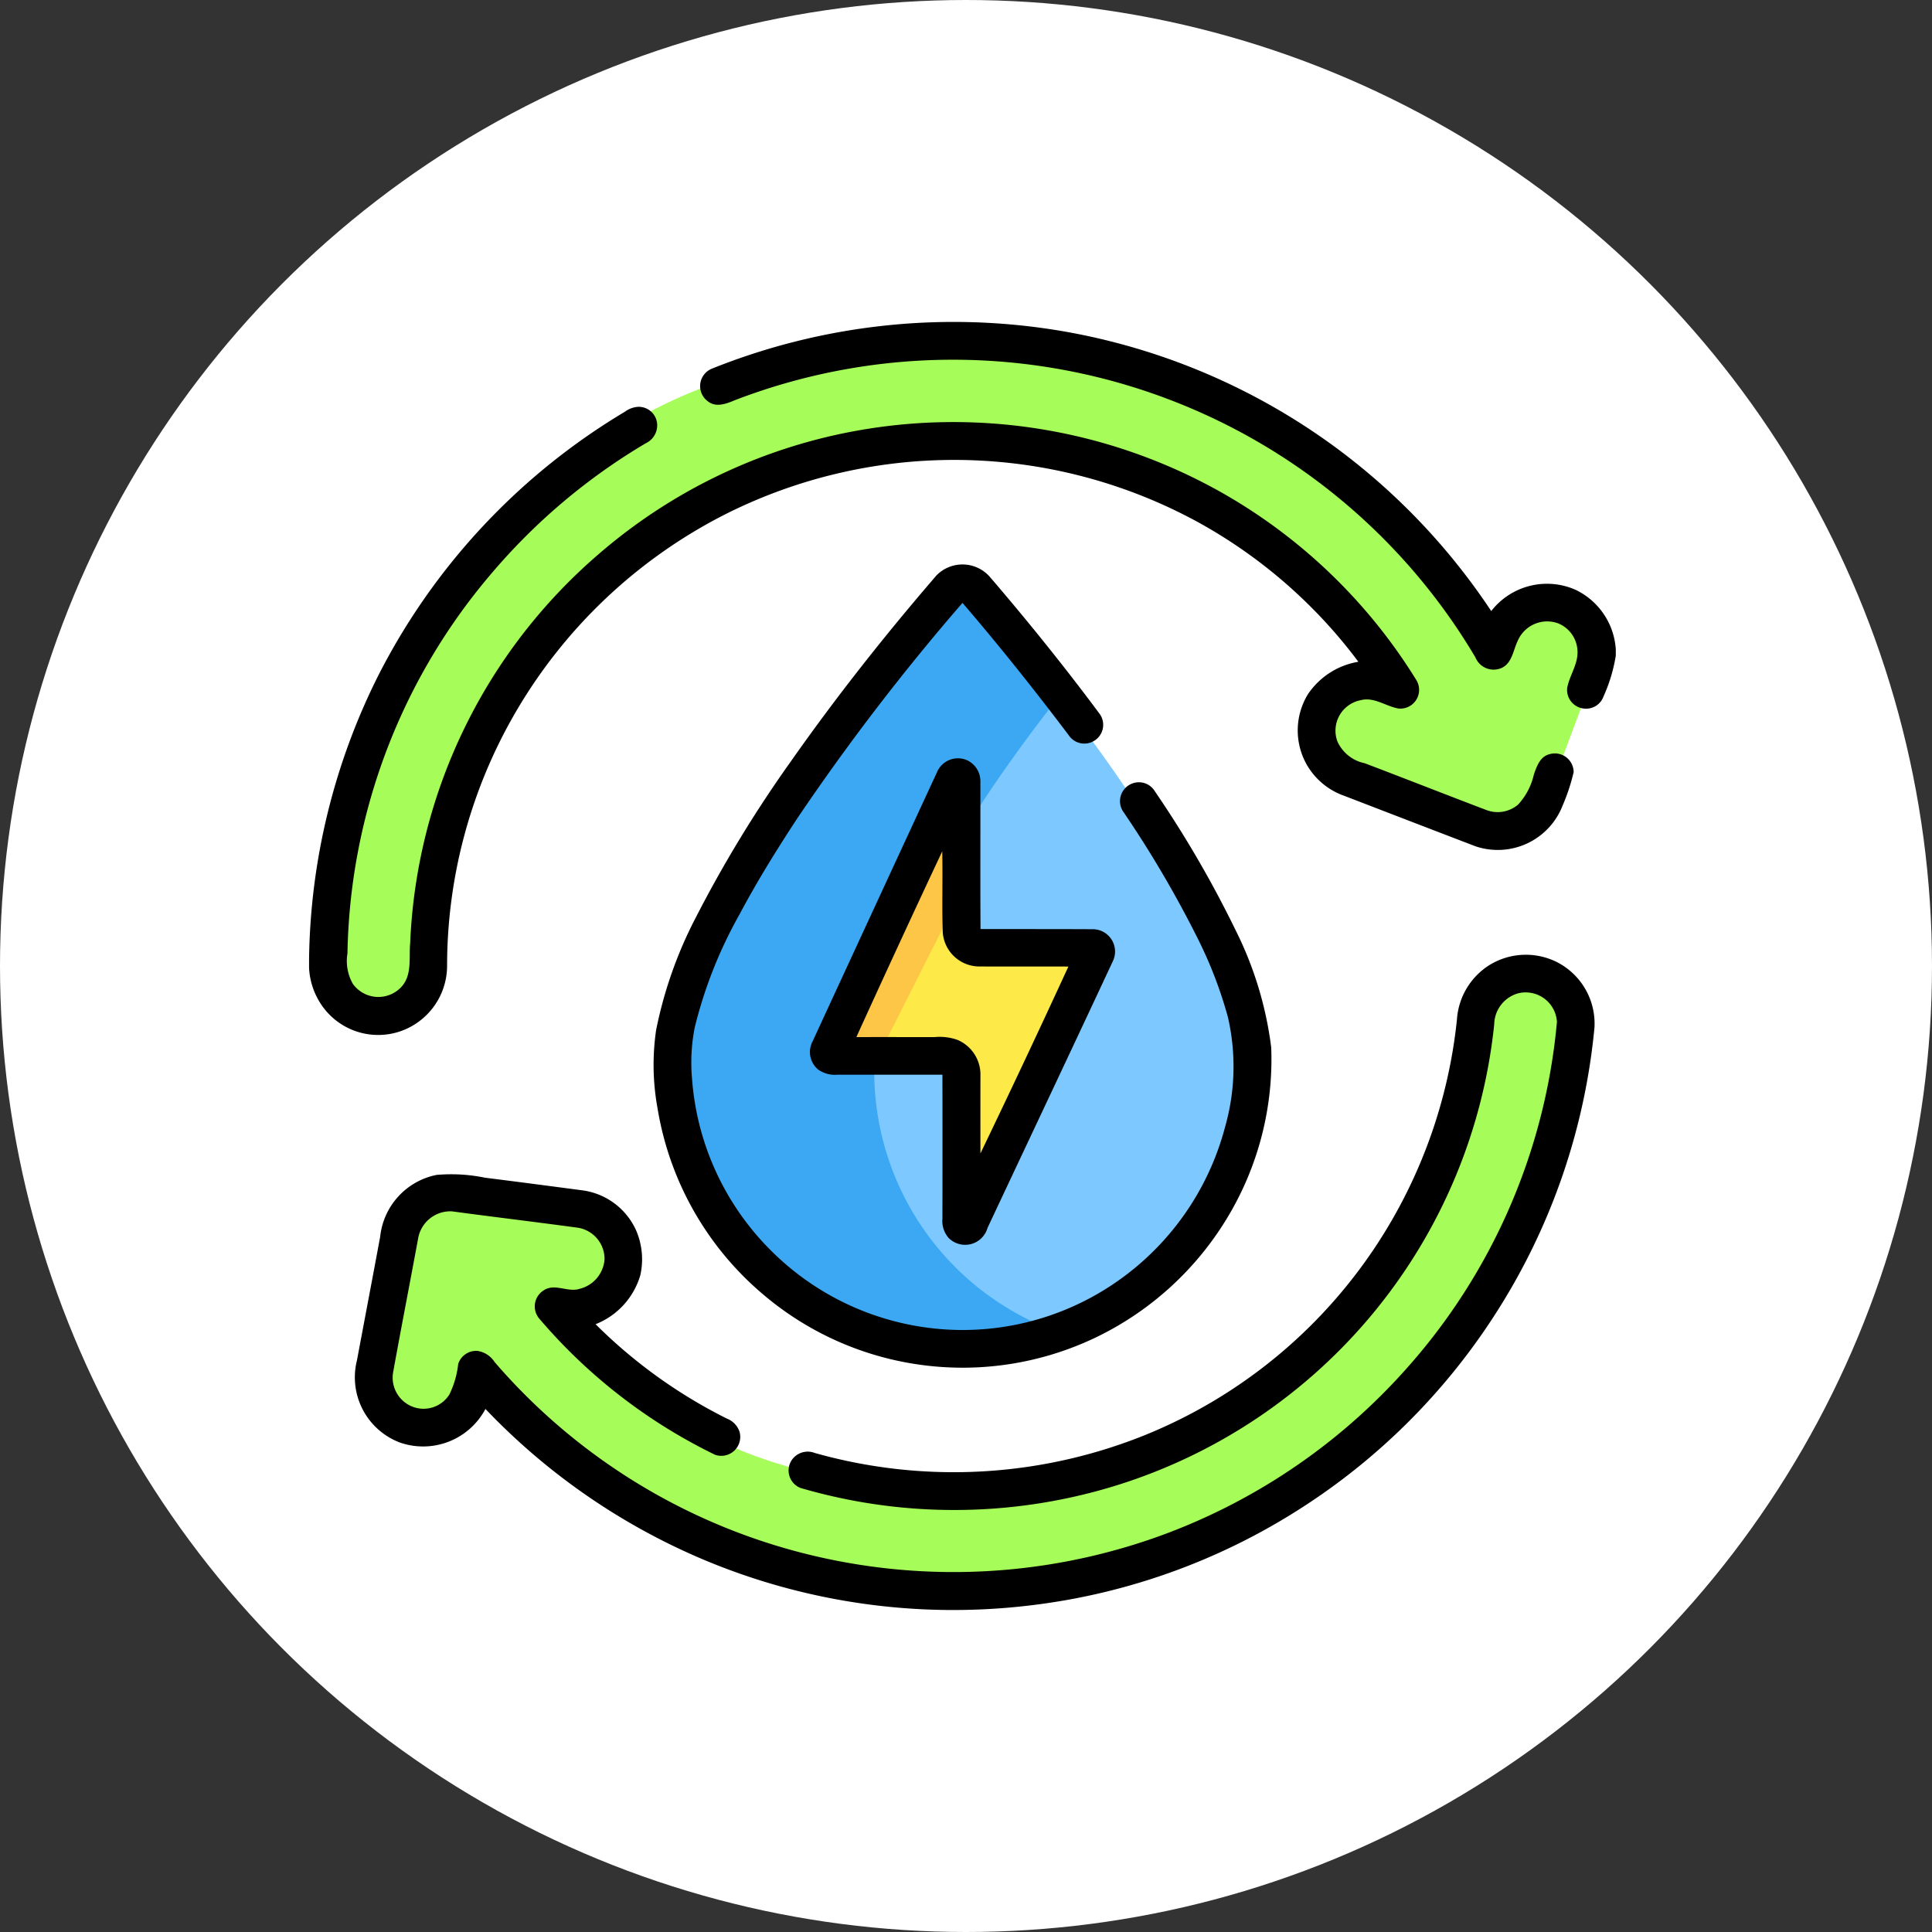 <svg xmlns="http://www.w3.org/2000/svg" width="150" height="150" viewBox="0 0 150 150">
  <rect x="0" y="0" width="150" height="150" fill="#333333" stroke="none"/>
  <g id="t3-ic8" transform="translate(-300.5 -2224)">
    <circle id="Ellipse_4382" data-name="Ellipse 4382" cx="75" cy="75" r="75" transform="translate(300.5 2224)" fill="#fff"/>
    <g id="Group_97104" data-name="Group 97104" transform="translate(130.5 3432.186)">
      <path id="Path_151871" data-name="Path 151871" d="M244.193-892.256s3.333,4.076,14.744,6c0,0,29.839,5.888,43.71-21.853,0,0,3.708-8.318,4.628-14.463,0,0,4.287-6.371,7.359.776,0,0-.891,17.847-11.69,28.151,0,0-21.782,22.478-48.787,14.112,0,0-15.4-5.79-24.075-14.112l-2.732,2.774-3.567-.2L222-892.653l1.713-14.048,3.241-2.2,12.427,1.783,1.444,3.963-1.189,2.774-2.378.793,1.868,3.089Z" transform="translate(-22.452 -206.877)" fill="#a6fc58"/>
      <path id="Path_151872" data-name="Path 151872" d="M224.562-1169.87s2.774-2.774,11.1-5.35c0,0,18.032-6.737,32.695.793,0,0,18.428,7.331,24.174,20.013l3.765-2.972,5.152,1.981-.793,4.954-2.972,7.926s-1.387,4.161-6.935,2.179l-7.53-2.774s-8.719-4.557.991-8.124l-.2-2.18a43.032,43.032,0,0,0-19.617-14.267c-12.682-4.359-31.7-1.783-41.413,9.511s-11.323,20.259-11.323,20.259,1.019,12.832-4.925,12.634-2.576-15.654-2.576-15.654S209.7-1161.151,224.562-1169.87Z" transform="translate(-7.379 -4.164)" fill="#a6fc58"/>
      <path id="Path_151873" data-name="Path 151873" d="M381.187-1043.688c0,11.846-9.891,21.449-22.094,21.449S337-1031.842,337-1043.688c0-15.356,22.094-38.312,22.094-38.312S381.187-1059.044,381.187-1043.688Z" transform="translate(-114.665 -81.136)" fill="#7dc9ff"/>
      <path id="Path_151874" data-name="Path 151874" d="M366.868-1023.6a22.638,22.638,0,0,1-7.77,1.364c-12.2,0-22.093-9.6-22.093-21.448,0-15.356,22.093-38.31,22.093-38.31s3.531,3.669,7.77,9.055c-6.363,8.084-14.322,20.036-14.322,29.254A21.49,21.49,0,0,0,366.868-1023.6Z" transform="translate(-114.669 -81.14)" fill="#3ca8f4"/>
      <g id="Group_97102" data-name="Group 97102" transform="translate(234.41 -1146.689)">
        <path id="Path_151875" data-name="Path 151875" d="M408.25-966.305v-12.281H397.94L408.25-999v12.295h10.31Z" transform="translate(-397.94 999)" fill="#fde947"/>
      </g>
      <g id="Group_97103" data-name="Group 97103" transform="translate(234.41 -1146.689)">
        <path id="Path_151876" data-name="Path 151876" d="M408.25-991.442l-6.493,12.857H397.94L408.25-999Z" transform="translate(-397.94 998.998)" fill="#fdc647"/>
      </g>
      <g id="_000000ff" data-name="#000000ff" transform="translate(194 -1183.186)">
        <path id="Path_151877" data-name="Path 151877" d="M348.142-1179.566a50.353,50.353,0,0,1,26.974-2.95,50.119,50.119,0,0,1,21.786,9.323,50.357,50.357,0,0,1,11.74,12.45,5.48,5.48,0,0,1,6.59-1.631,5.521,5.521,0,0,1,3.081,4.6v.491a12.388,12.388,0,0,1-.947,3.153,1.431,1.431,0,0,1-1.439.963,1.453,1.453,0,0,1-1.385-1.627c.182-.945.812-1.781.8-2.766a2.412,2.412,0,0,0-1.532-2.239,2.488,2.488,0,0,0-3.113,1.371c-.353.723-.428,1.722-1.246,2.1a1.529,1.529,0,0,1-2.043-.83,47.119,47.119,0,0,0-21.933-19.264,47.166,47.166,0,0,0-35.5-.715c-.664.275-1.492.626-2.138.121A1.461,1.461,0,0,1,348.142-1179.566Z" transform="translate(-316.863 1183.186)"/>
        <path id="Path_151878" data-name="Path 151878" d="M218.525-1149.6a1.9,1.9,0,0,1,1.046-.377,1.436,1.436,0,0,1,1.445,1.593,1.526,1.526,0,0,1-.866,1.229,47.293,47.293,0,0,0-11.837,9.935,46.67,46.67,0,0,0-11.336,29.675,3.589,3.589,0,0,0,.418,2.368,2.435,2.435,0,0,0,3.773.232c.846-.921.571-2.257.678-3.392a42.129,42.129,0,0,1,14.651-30.218,42.028,42.028,0,0,1,18.467-9.257,42.362,42.362,0,0,1,30.249,4.7,42.2,42.2,0,0,1,14.764,14.372,1.455,1.455,0,0,1-1.379,2.189c-1-.161-1.906-.929-2.962-.646a2.409,2.409,0,0,0-1.8,3.2,2.979,2.979,0,0,0,2.112,1.69c3.145,1.193,6.273,2.427,9.418,3.622a2.457,2.457,0,0,0,2.489-.4,5.059,5.059,0,0,0,1.232-2.336c.222-.636.484-1.415,1.229-1.589a1.459,1.459,0,0,1,1.861,1.395,15.262,15.262,0,0,1-.864,2.616,5.4,5.4,0,0,1-6.761,3.141q-5.088-1.95-10.173-3.913a5.411,5.411,0,0,1-2.927-2.431,5.39,5.39,0,0,1,.1-5.469,5.889,5.889,0,0,1,3.911-2.511,39.027,39.027,0,0,0-12.378-10.8,39.509,39.509,0,0,0-36.677-.7,39.548,39.548,0,0,0-16.627,15.854,39.2,39.2,0,0,0-5.069,19.274,5.385,5.385,0,0,1-3.549,5.033,5.322,5.322,0,0,1-5.855-1.561,5.605,5.605,0,0,1-1.312-3.339v-.67a50.489,50.489,0,0,1,5.38-22.036A50.534,50.534,0,0,1,218.525-1149.6Z" transform="translate(-194 1156.562)"/>
        <path id="Path_151879" data-name="Path 151879" d="M350.892-1087.353a2.825,2.825,0,0,1,4.108.111c2.972,3.462,5.839,7.018,8.56,10.682a1.451,1.451,0,0,1-.594,2.148,1.453,1.453,0,0,1-1.827-.519c-2.647-3.5-5.382-6.941-8.245-10.27a175.245,175.245,0,0,0-12.832,16.738c-1.585,2.415-3.111,4.872-4.468,7.425a34.807,34.807,0,0,0-3.483,8.778,14,14,0,0,0-.216,3.975,20.981,20.981,0,0,0,6.3,13.536,21.051,21.051,0,0,0,12.3,5.861,20.958,20.958,0,0,0,14.067-3.4,21.175,21.175,0,0,0,8.719-12.224,17.082,17.082,0,0,0,.218-8.538,33.161,33.161,0,0,0-2.344-6.1,84.924,84.924,0,0,0-5.816-9.894,1.462,1.462,0,0,1,.64-2.094,1.444,1.444,0,0,1,1.851.565,84.932,84.932,0,0,1,6.269,10.783,28.075,28.075,0,0,1,2.764,9.1,23.785,23.785,0,0,1-3.267,12.989,24.154,24.154,0,0,1-10.316,9.515,23.931,23.931,0,0,1-13.322,2.182,23.86,23.86,0,0,1-12.509-5.479,23.984,23.984,0,0,1-8.227-14.459,18.67,18.67,0,0,1-.113-6.1,32.881,32.881,0,0,1,3.115-8.8,97.681,97.681,0,0,1,7.347-12.055C343.092-1077.908,346.891-1082.721,350.892-1087.353Z" transform="translate(-302.167 1107.009)"/>
        <path id="Path_151880" data-name="Path 151880" d="M400.09-1011.173a1.763,1.763,0,0,1,2.352-.9,1.8,1.8,0,0,1,1.009,1.688c.006,3.8-.014,7.6.01,11.407,2.9.006,5.8,0,8.693.014a1.732,1.732,0,0,1,1.6,2.443c-3.232,6.925-6.5,13.833-9.751,20.752a1.806,1.806,0,0,1-3.008.785,1.989,1.989,0,0,1-.491-1.5q.009-5.591,0-11.182c-2.719,0-5.439,0-8.158,0a2.265,2.265,0,0,1-1.488-.4,1.768,1.768,0,0,1-.434-2.192q4.83-10.462,9.67-20.921m-6.271,20.592c2.021-.008,4.042,0,6.063,0a4.172,4.172,0,0,1,1.769.208,2.926,2.926,0,0,1,1.8,2.794q-.006,3.014,0,6.03,3.477-7.223,6.83-14.51c-2.342-.012-4.684.008-7.026-.008a2.854,2.854,0,0,1-2.729-2.641c-.071-2.1.008-4.2-.04-6.3Q397.109-997.816,393.819-990.581Z" transform="translate(-351.334 1046.108)"/>
        <path id="Path_151881" data-name="Path 151881" d="M299.973-934.472a5.391,5.391,0,0,1,5.269-.2,5.362,5.362,0,0,1,2.873,5.047,49.751,49.751,0,0,1-7.805,22.422A49.935,49.935,0,0,1,285.2-892.213a49.691,49.691,0,0,1-20.97,7.474,50.007,50.007,0,0,1-25.315-3.573A50.476,50.476,0,0,1,222.01-900a5.476,5.476,0,0,1-6.66,2.6,5.41,5.41,0,0,1-3.319-6.361c.6-3.2,1.211-6.406,1.805-9.61a5.482,5.482,0,0,1,4.377-4.8,13.037,13.037,0,0,1,3.769.218c2.52.315,5.037.648,7.553.979a5.349,5.349,0,0,1,4.193,3.156,5.685,5.685,0,0,1,.313,3.408,5.842,5.842,0,0,1-3.481,3.83,39.33,39.33,0,0,0,10.189,7.326,1.661,1.661,0,0,1,.987,1.02,1.471,1.471,0,0,1-1.9,1.791,42.087,42.087,0,0,1-13.672-10.6,1.467,1.467,0,0,1,.392-2.18c.854-.545,1.843.186,2.752-.1a2.555,2.555,0,0,0,1.948-2.273,2.459,2.459,0,0,0-2.039-2.471c-3.262-.444-6.535-.834-9.8-1.274a2.536,2.536,0,0,0-2.633,2.1c-.636,3.448-1.308,6.89-1.932,10.341a2.42,2.42,0,0,0,1.6,2.762,2.368,2.368,0,0,0,2.752-.975,7.072,7.072,0,0,0,.69-2.38,1.466,1.466,0,0,1,1.508-1.013,1.924,1.924,0,0,1,1.318.862,46.918,46.918,0,0,0,26.425,15.4,47.163,47.163,0,0,0,25.924-2.156,47.1,47.1,0,0,0,18.337-12.608A46.734,46.734,0,0,0,305.2-930.052a2.433,2.433,0,0,0-3.008-2.219,2.545,2.545,0,0,0-1.861,2.406,41.987,41.987,0,0,1-9.125,22.092A42.064,42.064,0,0,1,270.457-893.9a42.481,42.481,0,0,1-23.978.036,1.458,1.458,0,0,1-.731-2.1,1.5,1.5,0,0,1,1.827-.62,39.711,39.711,0,0,0,25.965-1.52,39.114,39.114,0,0,0,17.574-14.5,39.26,39.26,0,0,0,6.321-17.611A5.419,5.419,0,0,1,299.973-934.472Z" transform="translate(-208.32 984.391)"/>
      </g>
      <path id="Path_151882" data-name="Path 151882" d="M328.9-766" transform="translate(-108.167 -334.521)" fill="#c6ea7c"/>
    </g>
  </g>
</svg>
